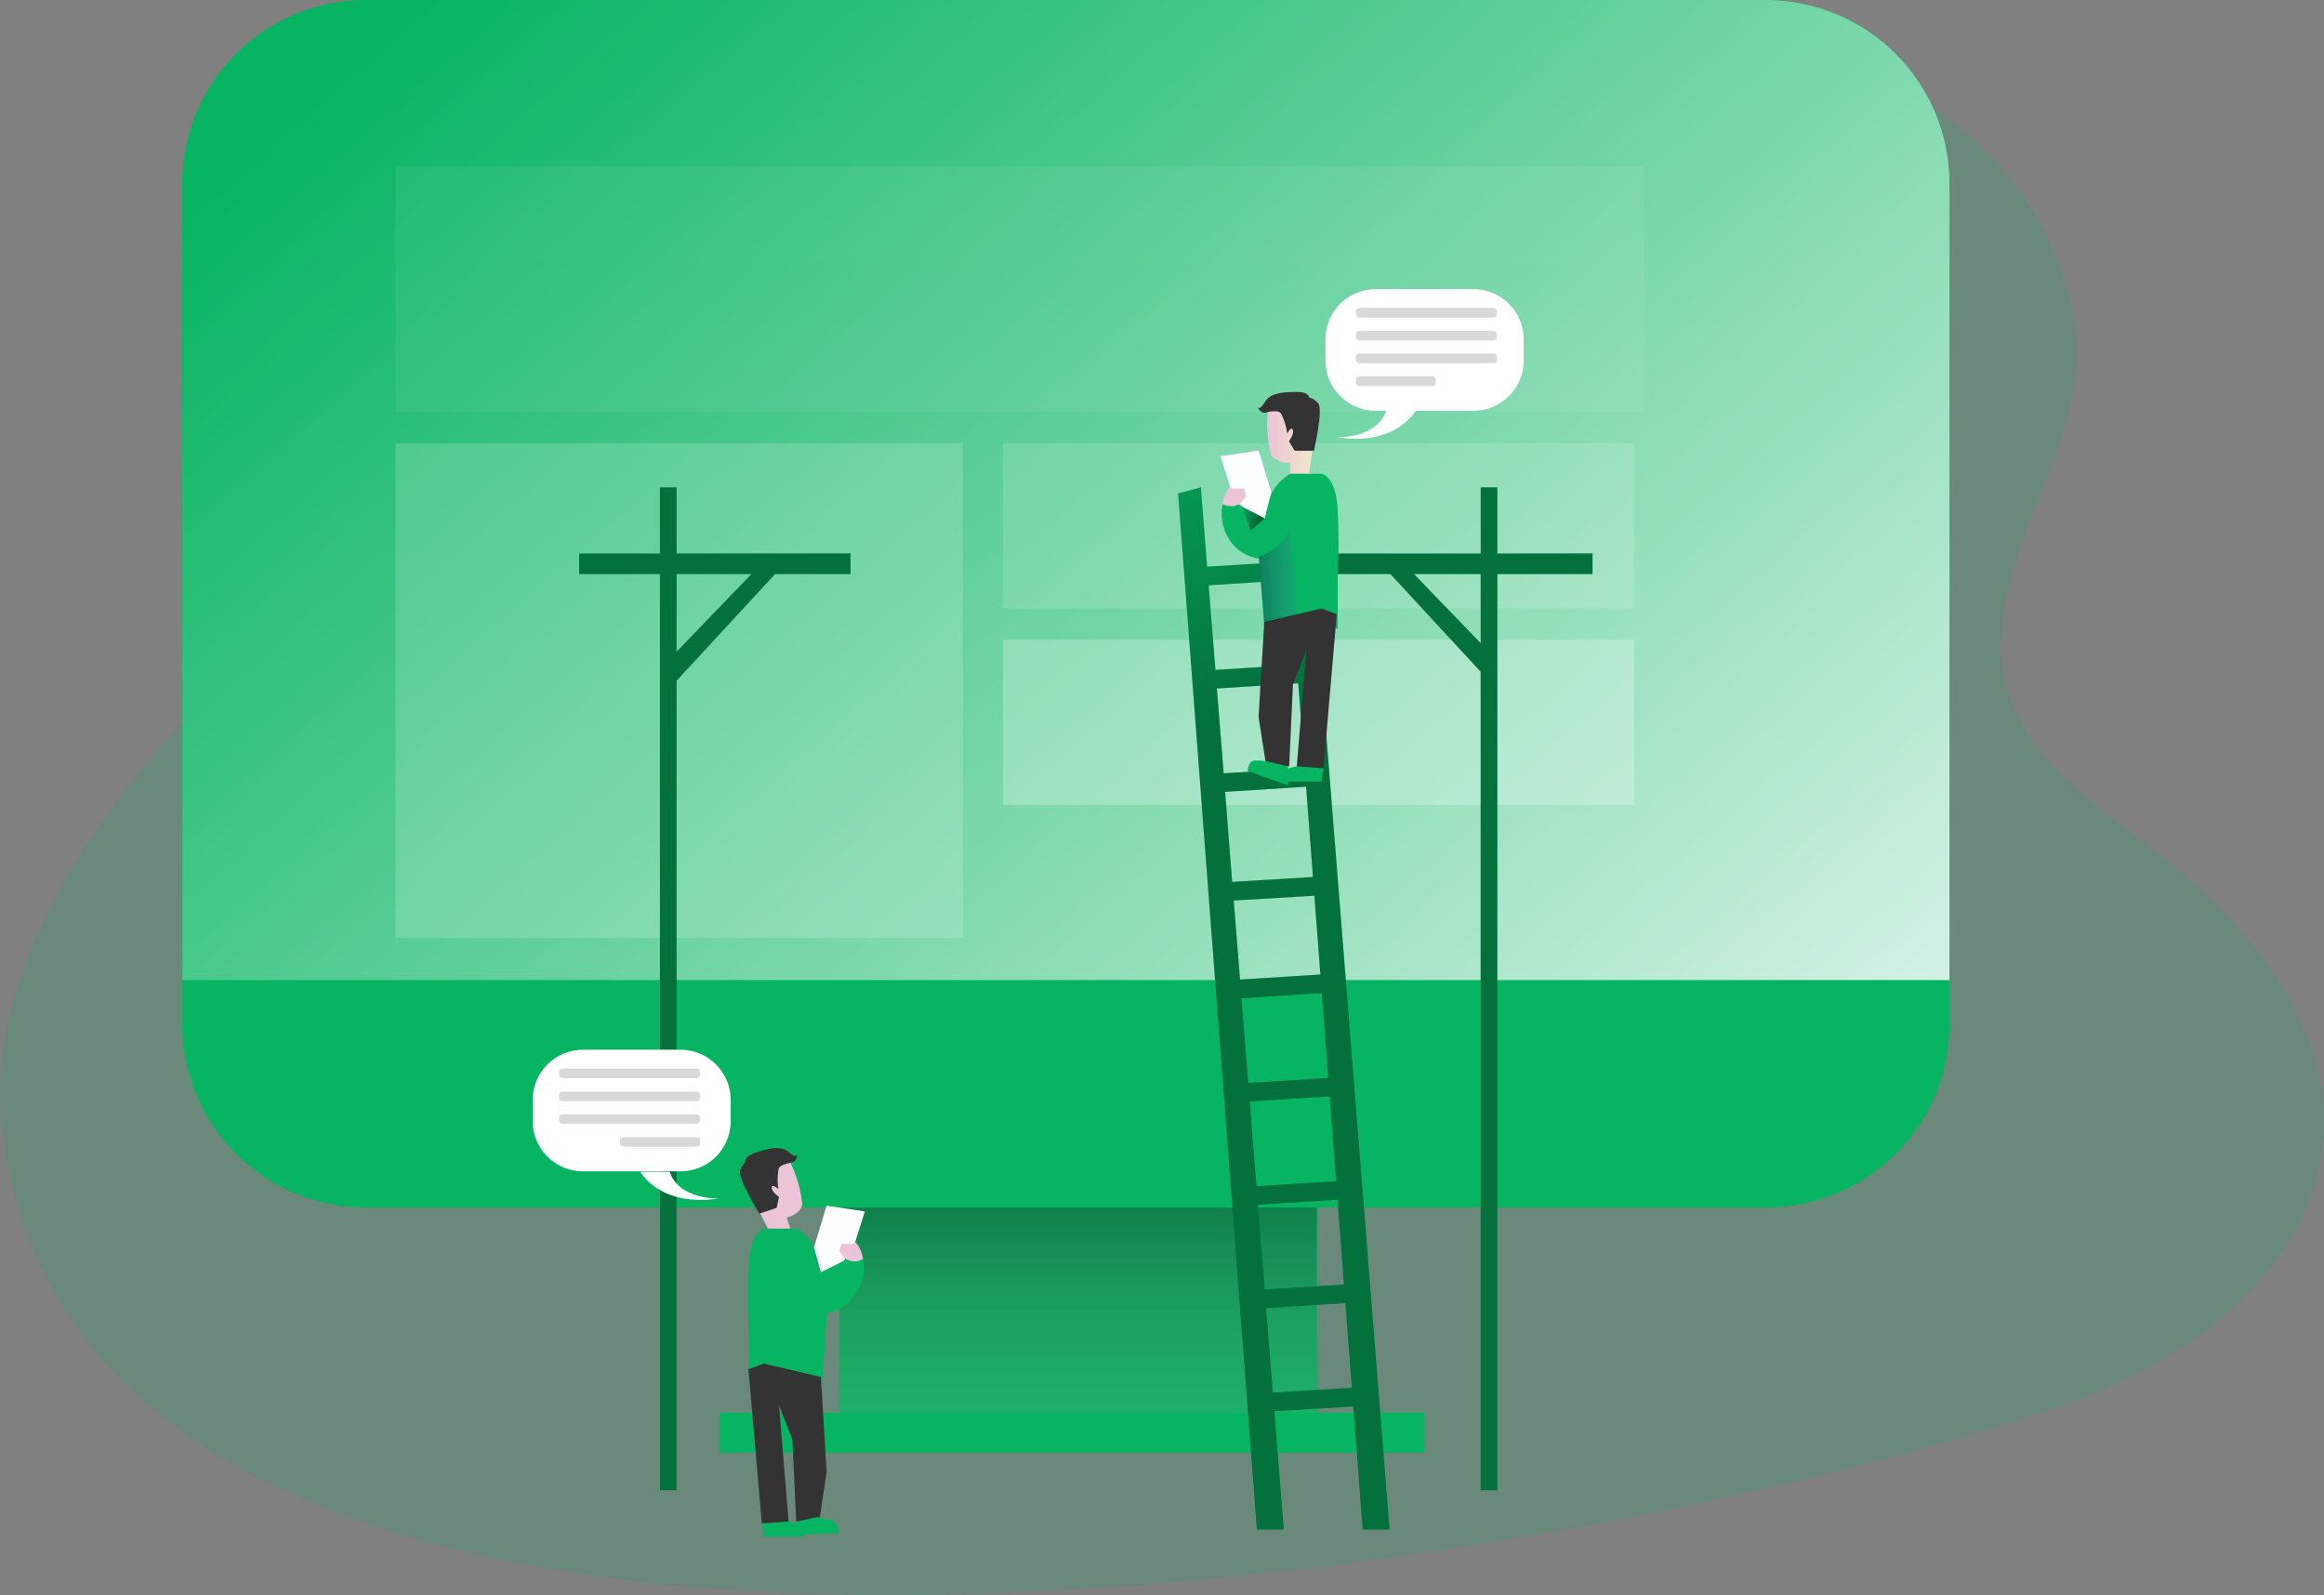 <svg width="539" height="370" viewBox="0 0 539 370" fill="none" xmlns="http://www.w3.org/2000/svg">
<rect x="0" y="0" width="539" height="370" fill="#808080" stroke="none"/>
<g clip-path="url(#clip0_4_6)">
<path opacity="0.18" d="M481.02 74.511C486.169 103.768 456.731 132.62 465.826 160.878C471.061 177.201 486.765 187.38 500.303 197.879C521.817 214.528 541.67 238.719 538.699 265.723C535.486 294.85 507.69 315.443 480.064 325.373C376.438 362.59 21.586 427.966 0.556 262.942C-3.448 231.399 14.709 200.144 35.085 175.699C51.293 156.262 141.571 68.902 174.569 52.592C321.559 -20.084 465.878 -11.609 481.02 74.511Z" fill="#06B461"/>
<path d="M330.392 327.672H166.802V336.976H330.392V327.672Z" fill="#06B461"/>
<path d="M305.403 253.213H194.638V327.671H305.403V253.213Z" fill="#06B461"/>
<path d="M305.403 253.213H194.638V327.671H305.403V253.213Z" fill="#06B461"/>
<path d="M305.403 253.213H194.638V327.671H305.403V253.213Z" fill="url(#paint0_linear_4_6)"/>
<path d="M452.137 42.557V237.556C452.137 243.145 451.034 248.68 448.889 253.843C446.745 259.007 443.602 263.698 439.64 267.649C435.678 271.6 430.975 274.733 425.799 276.869C420.623 279.006 415.076 280.104 409.475 280.1H84.887C73.579 280.1 62.734 275.618 54.738 267.639C46.742 259.661 42.25 248.84 42.25 237.556V42.557C42.249 36.969 43.352 31.436 45.494 26.273C47.636 21.11 50.776 16.419 54.735 12.467C58.695 8.516 63.395 5.381 68.568 3.241C73.742 1.102 79.287 0.001 84.887 3.20674e-05H409.436C415.039 -0.007 420.588 1.088 425.767 3.222C430.946 5.356 435.652 8.487 439.618 12.437C443.583 16.387 446.73 21.077 448.878 26.241C451.026 31.405 452.134 36.94 452.137 42.531V42.557Z" fill="#06B461"/>
<path d="M452.137 42.557V227.332H42.296V42.557C42.295 36.969 43.397 31.436 45.539 26.273C47.682 21.11 50.822 16.419 54.781 12.467C58.74 8.516 63.441 5.381 68.614 3.241C73.787 1.102 79.332 0.001 84.932 3.20674e-05H409.435C415.039 -0.007 420.588 1.088 425.767 3.222C430.946 5.356 435.652 8.487 439.618 12.437C443.583 16.387 446.73 21.077 448.878 26.241C451.026 31.405 452.134 36.94 452.137 42.531V42.557Z" fill="url(#paint1_linear_4_6)"/>
<path d="M381.345 38.555H91.777V95.534H381.345V38.555Z" fill="url(#paint2_linear_4_6)"/>
<path d="M223.311 102.808H91.777V217.571H223.311V102.808Z" fill="url(#paint3_linear_4_6)"/>
<path d="M379.009 102.808H232.602V141.134H379.009V102.808Z" fill="url(#paint4_linear_4_6)"/>
<path d="M379.009 148.407H232.602V186.734H379.009V148.407Z" fill="url(#paint5_linear_4_6)"/>
<path d="M379.009 194.007H232.602V217.571H379.009V194.007Z" fill="url(#paint6_linear_4_6)"/>
<path d="M316.036 354.774H322.285L303.028 113.046L297.747 114.462L298.945 130.256L279.969 131.451L278.51 113.046L273.23 114.462L291.499 354.774H297.747L295.569 327.352L313.89 326.229L313.615 321.887L295.222 323.016L293.658 303.429L312.463 302.241L312.195 297.912L293.318 299.074L291.76 279.447L310.199 278.279L316.036 354.774ZM280.316 135.76L299.292 134.553L300.784 154.179L281.893 155.394L280.316 135.76ZM282.22 159.696L301.098 158.488L302.59 178.2L283.804 179.375L282.22 159.696ZM284.137 183.678L302.917 182.476L304.513 203.428L285.767 204.565L284.137 183.678ZM286.14 208.88L304.84 207.764L306.228 226.045L287.599 227.214L286.14 208.88ZM287.939 231.55L306.555 230.368L308.047 250.02L289.503 251.189L287.939 231.55ZM291.414 275.145L289.843 255.492L308.38 254.31L309.872 273.976L291.414 275.145Z" fill="#06B461"/>
<path d="M156.916 128.396V113.046H153.062V128.396H134.315V133.149H153.062V345.666H156.916V157.894L179.765 133.149H197.262V128.369L156.916 128.396ZM156.916 151.176V133.149H174.295L156.916 151.176Z" fill="#06B461"/>
<path d="M347.274 128.396V113.046H343.42V128.396H306.391V133.149H322.468L343.407 155.805V345.666H347.274V133.149H369.351V128.369L347.274 128.396ZM343.42 149.204L327.932 133.149H343.407L343.42 149.204Z" fill="#06B461"/>
<g opacity="0.61">
<path opacity="0.61" d="M316.036 354.774H322.285L303.028 113.046L297.748 114.462L298.945 130.256L279.969 131.451L278.51 113.046L273.23 114.462L291.499 354.774H297.748L295.569 327.352L313.89 326.229L313.615 321.887L295.222 323.016L293.658 303.429L312.464 302.241L312.195 297.912L293.318 299.074L291.76 279.447L310.2 278.279L316.036 354.774ZM280.316 135.76L299.292 134.553L300.784 154.179L281.893 155.394L280.316 135.76ZM282.22 159.696L301.098 158.488L302.59 178.2L283.804 179.375L282.22 159.696ZM284.137 183.678L302.917 182.476L304.513 203.428L285.767 204.565L284.137 183.678ZM286.14 208.88L304.841 207.764L306.228 226.045L287.599 227.214L286.14 208.88ZM287.939 231.55L306.555 230.368L308.047 250.02L289.503 251.189L287.939 231.55ZM291.414 275.145L289.843 255.492L308.381 254.31L309.872 273.976L291.414 275.145Z" fill="url(#paint7_linear_4_6)"/>
<path opacity="0.61" d="M156.916 128.396V113.046H153.062V128.396H134.315V133.149H153.062V345.666H156.916V157.894L179.765 133.149H197.262V128.369L156.916 128.396ZM156.916 151.176V133.149H174.295L156.916 151.176Z" fill="url(#paint8_linear_4_6)"/>
<path opacity="0.61" d="M347.274 128.396V113.046H343.42V128.396H306.391V133.149H322.468L343.407 155.805V345.666H347.274V133.149H369.351V128.369L347.274 128.396ZM343.42 149.204L327.932 133.149H343.407L343.42 149.204Z" fill="url(#paint9_linear_4_6)"/>
</g>
<path d="M306.967 177.312L306.522 181.295H297.303C297.303 181.295 296.55 178.997 298.232 178.422C299.154 178.097 300.105 177.859 301.072 177.71L306.967 177.312Z" fill="#06B461"/>
<path d="M294.11 94.823C293.685 98.387 293.906 101.999 294.764 105.485C295.278 106.146 295.959 106.659 296.738 106.97C297.517 107.281 298.364 107.379 299.194 107.254V109.905H303.604L305.488 96.631C305.488 96.631 298.546 87.791 294.11 94.823Z" fill="url(#paint10_linear_4_6)"/>
<path d="M297.218 96.148C297.912 97.535 298.355 99.034 298.526 100.575C298.526 100.575 299.41 98.805 299.835 99.687C300.26 100.568 298.952 102.344 298.952 102.344L300.26 104.551H304.742C304.742 104.551 306.961 94.868 305.717 93.537C304.474 92.204 303.637 92.231 303.637 92.231C303.637 92.231 303.637 90.925 300.973 90.925C298.31 90.925 294.77 90.925 293.442 93.138C292.114 95.352 291.669 94.444 291.669 94.444C291.669 94.444 292.421 96.083 293.573 95.685C293.848 95.619 296.773 94.823 297.218 96.148Z" fill="#333333"/>
<path d="M299.207 109.905H306.659C306.659 109.905 309.807 110.558 310.245 118.086C310.513 123.23 310.513 128.384 310.245 133.527V145.868L306.659 144.673L293.357 147.637L292.048 129.545C290.668 129.376 289.341 128.911 288.16 128.18C286.978 127.45 285.969 126.472 285.204 125.314C284.235 123.865 283.626 122.207 283.426 120.477C283.226 118.747 283.44 116.994 284.052 115.363L293.311 120.228L293.802 117.616C294.309 114.786 295.897 112.263 298.232 110.578L299.207 109.905Z" fill="#06B461"/>
<path d="M285.289 112.915L283.077 105.837L291.898 104.505L294.868 114.149L293.311 120.228L288.024 117.479L285.289 112.915Z" fill="#FCFDFF"/>
<path d="M283.516 116.872C283.666 115.391 284.288 113.998 285.289 112.895L285.734 113.333H288.554L288.999 115.063L287.978 116.519C287.364 117.035 286.604 117.346 285.804 117.41C285.004 117.473 284.203 117.285 283.516 116.872Z" fill="url(#paint11_linear_4_6)"/>
<path d="M288.024 117.479L290.124 123.042L293.311 120.228L288.024 117.479Z" fill="url(#paint12_linear_4_6)"/>
<path opacity="0.61" d="M291.898 129.231C291.898 129.231 299.023 126.574 299.023 122.154L300.803 142.466L293.259 144.248L291.898 129.231Z" fill="url(#paint13_linear_4_6)"/>
<path d="M293.226 144.229L291.898 166.258L293.671 177.756H298.991L299.874 158.782L302.976 150.817L300.764 177.756L306.967 178.2L310.023 142.459L306.522 141.134L293.226 144.229Z" fill="#333333"/>
<path d="M298.722 177.756V182.163L289.372 178.833C289.372 178.833 289.372 176.398 291.185 176.398C292.166 176.392 293.145 176.482 294.109 176.666L298.722 177.756Z" fill="#06B461"/>
<path d="M176.663 352.476L177.121 356.445H186.347C186.347 356.445 187.1 354.147 185.412 353.573C184.492 353.247 183.543 353.011 182.578 352.867L176.663 352.476Z" fill="#06B461"/>
<path d="M183.069 269.138C184.672 272.325 185.694 275.772 186.086 279.317C185.556 281.837 182.448 282.412 182.448 282.412L183.292 284.932L178.862 286.479L172.829 274.537C172.829 274.537 176.598 263.875 183.069 269.138Z" fill="url(#paint14_linear_4_6)"/>
<path d="M180.543 271.397C180.288 272.859 180.288 274.355 180.543 275.817C180.543 275.817 179.124 274.446 178.993 275.419C178.862 276.392 180.674 277.632 180.674 277.632L180.144 280.152L176.114 281.523C176.114 281.523 170.879 273.036 171.677 271.397C172.475 269.758 172.875 269.582 172.875 269.582C172.875 269.582 172.43 268.341 174.955 267.46C177.481 266.578 180.844 265.501 182.807 267.153C184.77 268.805 184.888 267.806 184.888 267.806C184.888 267.806 184.888 269.575 183.468 269.621C183.606 269.804 180.543 269.98 180.543 271.397Z" fill="#333333"/>
<path d="M184.666 284.977H177.219C177.219 284.977 174.072 285.63 173.627 293.158C173.359 298.3 173.359 303.452 173.627 308.593V320.933L177.219 319.739L190.515 322.703L191.824 304.617C193.2 304.391 194.51 303.871 195.666 303.092C196.821 302.313 197.794 301.295 198.518 300.105C199.483 298.654 200.091 296.995 200.291 295.265C200.491 293.534 200.278 291.781 199.67 290.149L190.404 295.013L189.913 292.401C189.405 289.573 187.817 287.053 185.484 285.369L184.666 284.977Z" fill="#06B461"/>
<path d="M198.368 288.027L200.579 280.995L191.713 279.669L188.788 289.313L190.385 295.104L195.704 292.453L198.368 288.027Z" fill="#FCFDFF"/>
<path d="M200.134 292.055C199.99 290.571 199.368 289.174 198.361 288.072L197.923 288.516H195.129L194.684 290.24L195.704 291.696C196.315 292.206 197.069 292.514 197.862 292.578C198.655 292.643 199.449 292.46 200.134 292.055Z" fill="url(#paint15_linear_4_6)"/>
<path opacity="0.61" d="M191.713 304.526C191.713 304.526 184.62 301.875 184.62 297.448L185.196 321.423L190.385 322.572L191.713 304.526Z" fill="url(#paint16_linear_4_6)"/>
<path d="M190.385 319.386L191.713 341.415L189.985 352.913H184.666L183.782 333.94L180.674 325.974L182.893 352.913L176.689 353.357L173.588 317.617L177.128 316.291L190.385 319.386Z" fill="#333333"/>
<path d="M184.934 352.913V356.015L194.638 355.571C194.638 355.571 194.199 352.476 192.426 352.476C191.468 352.504 190.52 352.279 189.678 351.823L184.934 352.913Z" fill="#06B461"/>
<path d="M341.719 95.28H319.066C315.974 95.278 313.01 94.051 310.825 91.87C308.64 89.688 307.412 86.73 307.412 83.645V78.689C307.412 75.605 308.64 72.647 310.825 70.467C313.011 68.286 315.975 67.061 319.066 67.061H341.719C343.249 67.06 344.765 67.36 346.179 67.944C347.593 68.527 348.878 69.383 349.961 70.462C351.044 71.541 351.903 72.823 352.489 74.233C353.076 75.644 353.378 77.156 353.379 78.683V83.638C353.379 85.166 353.077 86.679 352.491 88.091C351.905 89.502 351.046 90.785 349.964 91.865C348.881 92.946 347.595 93.803 346.181 94.388C344.766 94.972 343.25 95.273 341.719 95.273V95.28Z" fill="white"/>
<path d="M310.023 101.411C310.023 101.411 319.288 101.855 321.506 95.221H328.377C328.377 95.221 323.77 103.624 310.023 101.411Z" fill="white"/>
<path opacity="0.15" d="M315.257 71.422H346.377C346.589 71.422 346.792 71.506 346.942 71.656C347.092 71.805 347.176 72.007 347.176 72.219V72.872C347.176 73.083 347.092 73.286 346.942 73.435C346.792 73.584 346.589 73.668 346.377 73.668H315.257C315.153 73.668 315.049 73.648 314.952 73.608C314.855 73.568 314.767 73.509 314.693 73.435C314.619 73.361 314.56 73.273 314.52 73.177C314.48 73.08 314.459 72.976 314.459 72.872V72.219C314.459 72.114 314.48 72.011 314.52 71.914C314.56 71.817 314.619 71.73 314.693 71.656C314.767 71.582 314.855 71.523 314.952 71.483C315.049 71.443 315.153 71.422 315.257 71.422Z" fill="#020202"/>
<path opacity="0.15" d="M315.257 76.731H346.377C346.589 76.731 346.792 76.814 346.942 76.964C347.092 77.113 347.176 77.316 347.176 77.527V78.18C347.176 78.391 347.092 78.594 346.942 78.743C346.792 78.893 346.589 78.977 346.377 78.977H315.257C315.153 78.977 315.049 78.956 314.952 78.916C314.855 78.876 314.767 78.817 314.693 78.743C314.619 78.669 314.56 78.581 314.52 78.485C314.48 78.388 314.459 78.284 314.459 78.18V77.527C314.459 77.422 314.48 77.319 314.52 77.222C314.56 77.126 314.619 77.038 314.693 76.964C314.767 76.89 314.855 76.831 314.952 76.791C315.049 76.751 315.153 76.731 315.257 76.731Z" fill="#020202"/>
<path opacity="0.15" d="M315.257 81.993H346.377C346.589 81.993 346.792 82.077 346.942 82.226C347.092 82.376 347.176 82.578 347.176 82.79V83.442C347.176 83.547 347.155 83.651 347.115 83.747C347.075 83.844 347.016 83.932 346.942 84.006C346.868 84.08 346.78 84.138 346.683 84.178C346.586 84.218 346.482 84.239 346.377 84.239H315.257C315.153 84.239 315.049 84.218 314.952 84.178C314.855 84.138 314.767 84.08 314.693 84.006C314.619 83.932 314.56 83.844 314.52 83.747C314.48 83.651 314.459 83.547 314.459 83.442V82.79C314.459 82.685 314.48 82.581 314.52 82.485C314.56 82.388 314.619 82.3 314.693 82.226C314.767 82.152 314.855 82.094 314.952 82.054C315.049 82.013 315.153 81.993 315.257 81.993Z" fill="#020202"/>
<path opacity="0.15" d="M315.257 87.301H332.224C332.435 87.303 332.636 87.388 332.784 87.537C332.933 87.686 333.016 87.888 333.016 88.098V88.751C333.016 88.961 332.933 89.162 332.784 89.312C332.636 89.461 332.435 89.545 332.224 89.547H315.257C315.153 89.547 315.049 89.527 314.952 89.487C314.855 89.447 314.767 89.388 314.693 89.314C314.619 89.24 314.56 89.152 314.52 89.055C314.48 88.959 314.459 88.855 314.459 88.751V88.098C314.459 87.993 314.48 87.889 314.52 87.793C314.56 87.696 314.619 87.608 314.693 87.534C314.767 87.46 314.855 87.402 314.952 87.362C315.049 87.322 315.153 87.301 315.257 87.301Z" fill="#020202"/>
<path d="M135.198 271.704H157.851C160.899 271.696 163.821 270.496 165.993 268.363C168.164 266.229 169.411 263.331 169.466 260.291V255.12C169.466 252.036 168.238 249.078 166.052 246.897C163.867 244.716 160.903 243.491 157.812 243.491H135.198C132.106 243.491 129.14 244.717 126.953 246.899C124.766 249.081 123.538 252.041 123.538 255.126V260.297C123.598 263.343 124.853 266.244 127.033 268.377C129.213 270.51 132.145 271.704 135.198 271.704Z" fill="white"/>
<path d="M166.802 277.985C166.802 277.985 157.537 278.429 155.319 271.795H148.527C148.527 271.795 152.937 280.1 166.802 277.985Z" fill="white"/>
<path opacity="0.15" d="M161.574 250.066H130.454C130.243 250.066 130.04 249.982 129.89 249.833C129.74 249.683 129.656 249.481 129.656 249.27V248.649C129.656 248.438 129.74 248.235 129.89 248.086C130.04 247.937 130.243 247.853 130.454 247.853H161.574C161.786 247.853 161.989 247.937 162.139 248.086C162.289 248.235 162.373 248.438 162.373 248.649V249.27C162.373 249.481 162.289 249.683 162.139 249.833C161.989 249.982 161.786 250.066 161.574 250.066Z" fill="#020202"/>
<path opacity="0.15" d="M161.574 255.427H130.454C130.243 255.427 130.04 255.343 129.89 255.193C129.74 255.044 129.656 254.841 129.656 254.63V253.984C129.658 253.773 129.743 253.573 129.892 253.425C130.042 253.277 130.244 253.194 130.454 253.194H161.574C161.785 253.194 161.987 253.277 162.137 253.425C162.286 253.573 162.371 253.773 162.373 253.984V254.637C162.373 254.848 162.289 255.05 162.139 255.2C161.989 255.349 161.786 255.433 161.574 255.433V255.427Z" fill="#020202"/>
<path opacity="0.15" d="M161.574 260.689H130.454C130.244 260.689 130.042 260.606 129.892 260.458C129.743 260.31 129.658 260.109 129.656 259.899V259.279C129.656 259.067 129.74 258.865 129.89 258.715C130.04 258.566 130.243 258.482 130.454 258.482H161.574C161.786 258.482 161.989 258.566 162.139 258.715C162.289 258.865 162.373 259.067 162.373 259.279V259.899C162.371 260.109 162.286 260.31 162.137 260.458C161.987 260.606 161.785 260.689 161.574 260.689Z" fill="#020202"/>
<path opacity="0.15" d="M161.574 265.997H144.601C144.389 265.997 144.186 265.913 144.036 265.764C143.887 265.615 143.803 265.412 143.803 265.201V264.587C143.801 264.481 143.82 264.376 143.86 264.278C143.899 264.18 143.957 264.091 144.032 264.015C144.106 263.94 144.195 263.88 144.292 263.839C144.39 263.798 144.495 263.777 144.601 263.777H161.581C161.793 263.777 161.996 263.861 162.145 264.011C162.295 264.16 162.379 264.363 162.379 264.574V265.188C162.379 265.292 162.358 265.396 162.318 265.492C162.278 265.589 162.219 265.677 162.145 265.751C162.071 265.825 161.983 265.883 161.886 265.924C161.789 265.964 161.686 265.984 161.581 265.984L161.574 265.997Z" fill="#020202"/>
<path d="M195.704 292.453C195.704 292.453 194.219 298.643 192.433 297.762C191.93 297.485 191.49 297.107 191.141 296.652C190.792 296.196 190.541 295.674 190.404 295.117L195.704 292.453Z" fill="url(#paint17_linear_4_6)"/>
</g>
<defs>
<linearGradient id="paint0_linear_4_6" x1="250.021" y1="267.943" x2="250.021" y2="368.152" gradientUnits="userSpaceOnUse">
<stop stop-opacity="0.4"/>
<stop offset="1" stop-color="white" stop-opacity="0"/>
</linearGradient>
<linearGradient id="paint1_linear_4_6" x1="111.636" y1="-25.731" x2="443.458" y2="349.41" gradientUnits="userSpaceOnUse">
<stop offset="0.02" stop-color="white" stop-opacity="0"/>
<stop offset="1" stop-color="white"/>
</linearGradient>
<linearGradient id="paint2_linear_4_6" x1="101258" y1="4088.25" x2="101461" y2="-40774.3" gradientUnits="userSpaceOnUse">
<stop offset="0.02" stop-color="white" stop-opacity="0"/>
<stop offset="1" stop-color="white"/>
</linearGradient>
<linearGradient id="paint3_linear_4_6" x1="30339.3" y1="17491.5" x2="32150.9" y2="-72831.3" gradientUnits="userSpaceOnUse">
<stop offset="0.02" stop-color="white" stop-opacity="0"/>
<stop offset="1" stop-color="white"/>
</linearGradient>
<linearGradient id="paint4_linear_4_6" x1="66937.1" y1="5335.36" x2="67118.7" y2="-24839.8" gradientUnits="userSpaceOnUse">
<stop offset="0.02" stop-color="white" stop-opacity="0"/>
<stop offset="1" stop-color="white"/>
</linearGradient>
<linearGradient id="paint5_linear_4_6" x1="66881.4" y1="8604.59" x2="67063" y2="-21570.6" gradientUnits="userSpaceOnUse">
<stop offset="0.02" stop-color="white" stop-opacity="0"/>
<stop offset="1" stop-color="white"/>
</linearGradient>
<linearGradient id="paint6_linear_4_6" x1="67740.8" y1="688.995" x2="67809.5" y2="-17863.5" gradientUnits="userSpaceOnUse">
<stop offset="0.02" stop-color="white" stop-opacity="0"/>
<stop offset="1" stop-color="white"/>
</linearGradient>
<linearGradient id="paint7_linear_4_6" x1="350.552" y1="376.621" x2="217.602" y2="19.039" gradientUnits="userSpaceOnUse">
<stop offset="0.58"/>
<stop offset="0.78" stop-opacity="0.16"/>
</linearGradient>
<linearGradient id="paint8_linear_4_6" x1="23462.4" y1="-20483.2" x2="-45486.1" y2="29589.7" gradientUnits="userSpaceOnUse">
<stop offset="0.58"/>
<stop offset="0.78" stop-opacity="0.16"/>
</linearGradient>
<linearGradient id="paint9_linear_4_6" x1="38950.5" y1="596.898" x2="-30002.4" y2="50683.4" gradientUnits="userSpaceOnUse">
<stop offset="0.58"/>
<stop offset="0.78" stop-opacity="0.16"/>
</linearGradient>
<linearGradient id="paint10_linear_4_6" x1="293.9" y1="101.006" x2="305.488" y2="101.006" gradientUnits="userSpaceOnUse">
<stop stop-color="#ECC4D7"/>
<stop offset="0.42" stop-color="#EFD4D1"/>
<stop offset="1" stop-color="#F2EAC9"/>
</linearGradient>
<linearGradient id="paint11_linear_4_6" x1="2660.88" y1="1803.57" x2="2706.62" y2="1803.57" gradientUnits="userSpaceOnUse">
<stop stop-color="#ECC4D7"/>
<stop offset="0.42" stop-color="#EFD4D1"/>
<stop offset="1" stop-color="#F2EAC9"/>
</linearGradient>
<linearGradient id="paint12_linear_4_6" x1="286.329" y1="119.216" x2="297.257" y2="123.397" gradientUnits="userSpaceOnUse">
<stop stop-opacity="0"/>
<stop offset="0.91" stop-opacity="0.8"/>
<stop offset="1"/>
</linearGradient>
<linearGradient id="paint13_linear_4_6" x1="275.376" y1="134.35" x2="309.113" y2="132.468" gradientUnits="userSpaceOnUse">
<stop offset="0.36" stop-color="#00272E"/>
<stop offset="1" stop-color="#69B9EB" stop-opacity="0"/>
</linearGradient>
<linearGradient id="paint14_linear_4_6" x1="3677.92" y1="2628.3" x2="3946.5" y2="2628.3" gradientUnits="userSpaceOnUse">
<stop stop-color="#ECC4D7"/>
<stop offset="0.42" stop-color="#EFD4D1"/>
<stop offset="1" stop-color="#F2EAC9"/>
</linearGradient>
<linearGradient id="paint15_linear_4_6" x1="1817.88" y1="763.702" x2="1863.28" y2="763.702" gradientUnits="userSpaceOnUse">
<stop stop-color="#ECC4D7"/>
<stop offset="0.42" stop-color="#EFD4D1"/>
<stop offset="1" stop-color="#F2EAC9"/>
</linearGradient>
<linearGradient id="paint16_linear_4_6" x1="2374.22" y1="2116.19" x2="2122.55" y2="2125.06" gradientUnits="userSpaceOnUse">
<stop offset="0.36" stop-color="#00272E"/>
<stop offset="1" stop-color="#69B9EB" stop-opacity="0"/>
</linearGradient>
<linearGradient id="paint17_linear_4_6" x1="1758.12" y1="2710.45" x2="1732.71" y2="2776.83" gradientUnits="userSpaceOnUse">
<stop stop-opacity="0"/>
<stop offset="0.91" stop-opacity="0.8"/>
<stop offset="1"/>
</linearGradient>
<clipPath id="clip0_4_6">
<rect width="539" height="370" fill="white"/>
</clipPath>
</defs>
</svg>
